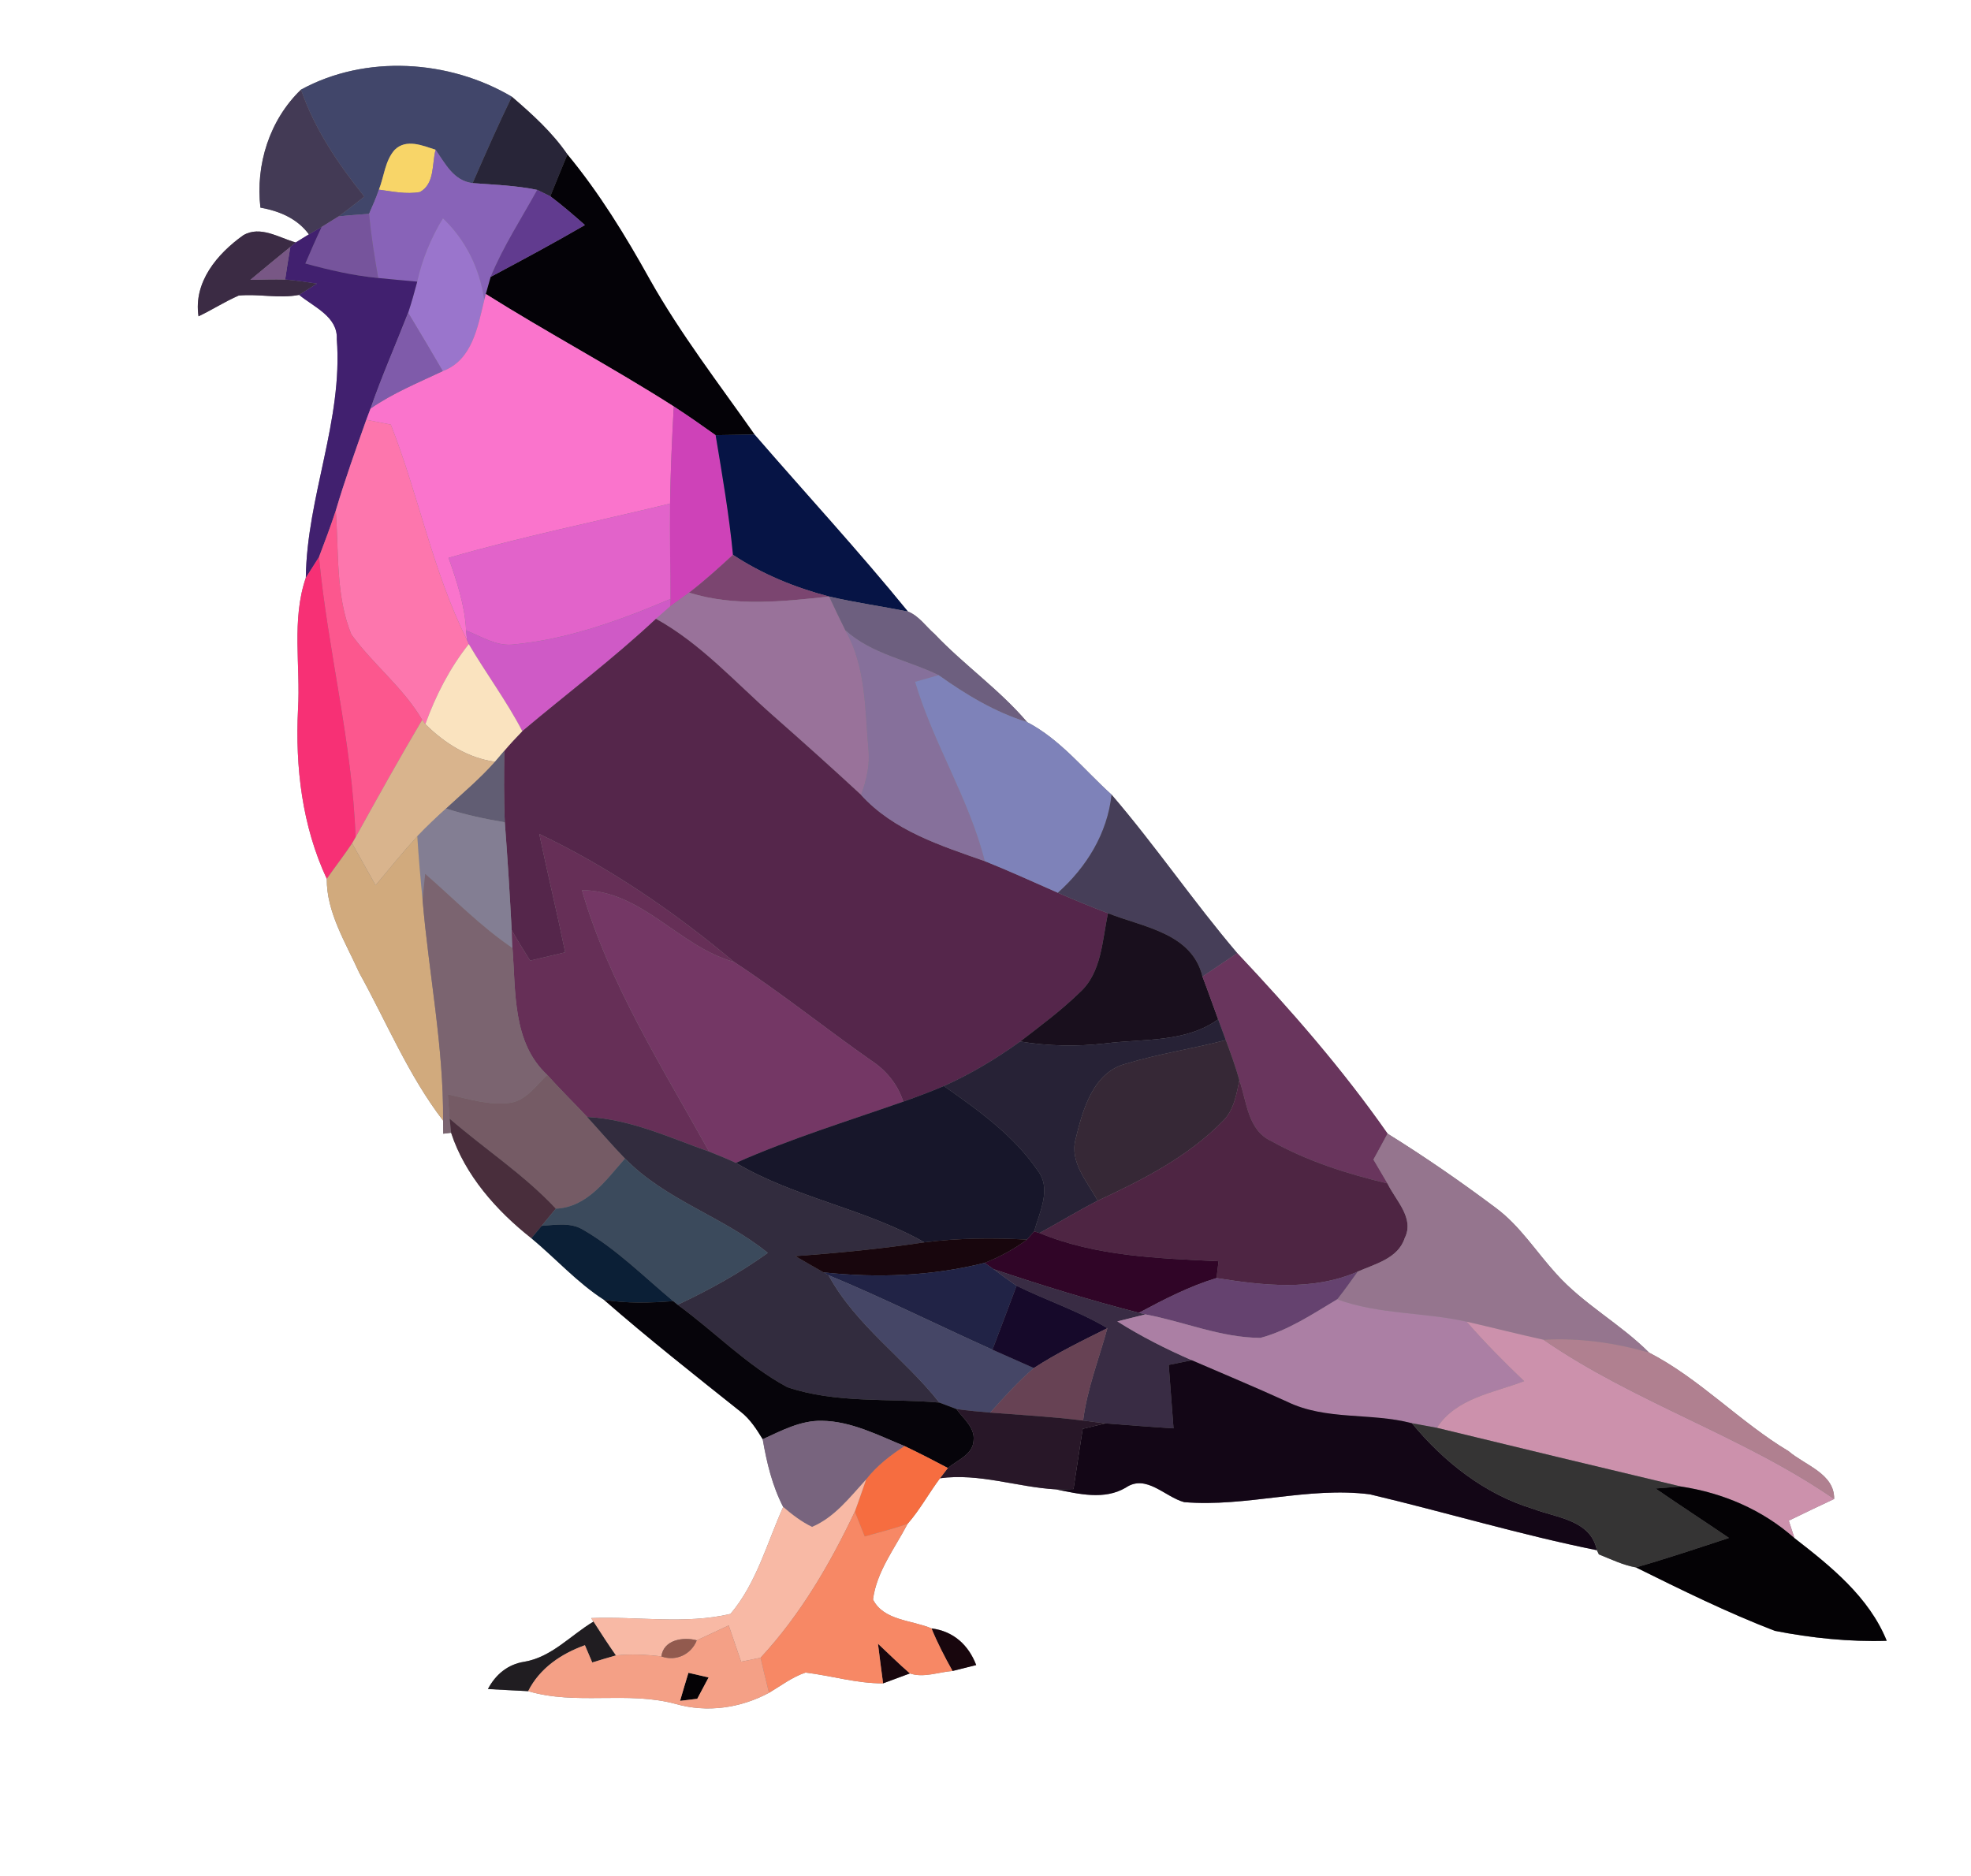 <?xml version="1.0" encoding="UTF-8" ?>
<!DOCTYPE svg PUBLIC "-//W3C//DTD SVG 1.1//EN" "http://www.w3.org/Graphics/SVG/1.1/DTD/svg11.dtd">
<svg width="250pt" height="238pt" viewBox="0 0 250 238" version="1.1" xmlns="http://www.w3.org/2000/svg">
<rect x="0" y="0" width="250" height="238" fill="#808080" stroke="none"/>
<g id="#ffffffff">
<path fill="#ffffff" opacity="1.00" d=" M 0.00 0.00 L 250.00 0.00 L 250.00 238.00 L 0.00 238.00 L 0.00 0.00 M 38.18 11.37 C 34.19 15.21 32.40 20.88 33.03 26.34 C 35.42 26.77 37.70 27.71 39.18 29.73 C 38.76 29.99 37.93 30.50 37.51 30.76 C 35.40 30.17 33.01 28.57 30.85 29.85 C 27.55 32.20 24.52 35.79 25.18 40.13 C 26.91 39.31 28.52 38.26 30.27 37.50 C 32.82 37.25 35.41 37.91 37.94 37.41 C 39.80 38.95 42.86 40.17 42.72 43.02 C 43.51 53.35 38.92 63.02 38.79 73.30 C 36.96 78.62 38.13 84.46 37.80 90.00 C 37.44 97.33 38.32 104.79 41.45 111.50 C 41.41 115.74 43.86 119.61 45.56 123.40 C 49.04 129.68 51.80 136.44 56.20 142.16 C 56.21 142.58 56.22 143.41 56.22 143.83 L 57.22 143.71 C 58.96 149.07 63.00 153.63 67.40 157.09 C 70.49 159.66 73.22 162.72 76.60 164.90 C 82.23 169.81 88.09 174.44 93.93 179.09 C 95.13 180.02 95.96 181.31 96.74 182.59 C 97.25 185.54 97.95 188.50 99.34 191.18 C 97.28 195.75 95.95 200.88 92.65 204.75 C 86.87 206.11 80.85 205.04 74.98 205.28 L 75.27 205.73 C 72.36 207.47 69.98 210.23 66.50 210.82 C 64.41 211.14 62.85 212.45 61.89 214.28 C 63.59 214.38 65.29 214.46 66.99 214.55 C 73.10 216.37 79.57 214.50 85.70 216.17 C 89.68 217.31 93.92 216.70 97.54 214.76 C 99.06 213.86 100.49 212.75 102.18 212.19 C 105.46 212.59 108.67 213.58 112.01 213.56 C 112.86 213.25 114.56 212.62 115.41 212.30 C 117.14 212.90 119.05 212.12 120.82 211.99 C 121.57 211.80 123.07 211.43 123.82 211.24 C 122.85 208.69 120.92 206.93 118.15 206.59 C 115.66 205.52 112.08 205.62 110.73 202.92 C 111.19 199.37 113.50 196.42 115.12 193.32 C 116.68 191.54 117.82 189.43 119.23 187.54 C 124.20 186.86 129.01 188.67 133.93 188.95 C 136.83 189.53 140.07 190.34 142.79 188.73 C 145.39 186.96 147.75 189.91 150.20 190.57 C 158.09 191.23 165.89 188.57 173.76 189.58 C 183.38 191.86 192.87 194.72 202.55 196.67 L 202.80 197.20 C 204.34 197.81 205.85 198.56 207.50 198.85 C 213.28 201.71 219.09 204.58 225.12 206.90 C 229.77 207.81 234.56 208.31 239.31 208.16 C 237.07 202.61 232.21 198.70 227.61 195.14 C 227.43 194.58 227.07 193.47 226.89 192.92 C 228.80 191.99 230.71 191.07 232.64 190.17 C 232.71 186.96 228.92 185.88 226.87 184.11 C 220.66 180.39 215.59 174.91 209.17 171.60 C 205.52 167.94 200.86 165.47 197.40 161.61 C 194.85 158.82 192.81 155.53 189.74 153.25 C 185.30 149.92 180.72 146.75 176.00 143.82 C 170.30 135.66 163.75 128.16 156.93 120.92 C 151.38 114.40 146.57 107.31 140.99 100.81 C 137.51 97.67 134.49 93.80 130.28 91.61 C 126.77 87.48 122.27 84.36 118.55 80.44 C 117.44 79.48 116.56 78.13 115.16 77.58 C 108.91 69.90 102.19 62.62 95.71 55.13 C 91.16 48.65 86.30 42.36 82.41 35.44 C 79.33 29.90 76.02 24.49 71.97 19.59 C 70.04 16.78 67.50 14.48 64.92 12.27 C 56.97 7.57 46.37 6.89 38.18 11.37 Z" />
</g>
<g id="#41466aff">
<path fill="#41466a" opacity="1.00" d=" M 38.18 11.37 C 46.37 6.89 56.97 7.57 64.92 12.27 C 63.17 15.88 61.55 19.55 59.95 23.23 C 57.55 22.95 56.48 20.77 55.25 19.00 C 53.61 18.47 51.52 17.56 50.06 19.01 C 48.83 20.39 48.72 22.39 48.06 24.06 C 47.70 25.11 47.26 26.12 46.81 27.13 C 45.52 27.23 44.23 27.31 42.94 27.46 C 44.05 26.65 45.13 25.79 46.21 24.94 C 42.91 20.82 39.91 16.41 38.18 11.37 Z" />
</g>
<g id="#433a55ff">
<path fill="#433a55" opacity="1.00" d=" M 33.03 26.34 C 32.40 20.88 34.19 15.21 38.18 11.37 C 39.91 16.41 42.91 20.82 46.21 24.94 C 45.13 25.79 44.05 26.65 42.94 27.46 C 42.22 27.90 41.51 28.35 40.80 28.79 C 40.39 29.03 39.59 29.50 39.18 29.73 C 37.70 27.71 35.42 26.77 33.03 26.34 Z" />
</g>
<g id="#282538ff">
<path fill="#282538" opacity="1.00" d=" M 59.95 23.23 C 61.55 19.55 63.17 15.88 64.92 12.27 C 67.50 14.48 70.04 16.78 71.97 19.59 C 71.24 21.36 70.51 23.12 69.80 24.90 C 69.38 24.69 68.55 24.29 68.14 24.09 C 65.45 23.53 62.69 23.44 59.95 23.23 Z" />
</g>
<g id="#f8d568ff">
<path fill="#f8d568" opacity="1.00" d=" M 50.06 19.01 C 51.52 17.56 53.61 18.47 55.25 19.00 C 54.77 20.81 55.17 23.30 53.27 24.36 C 51.54 24.68 49.78 24.29 48.06 24.06 C 48.72 22.39 48.83 20.39 50.06 19.01 Z" />
</g>
<g id="#8863b8ff">
<path fill="#8863b8" opacity="1.00" d=" M 55.25 19.00 C 56.48 20.77 57.55 22.95 59.95 23.23 C 62.69 23.44 65.45 23.53 68.14 24.09 C 66.13 27.74 63.83 31.25 62.24 35.12 C 62.09 35.67 61.78 36.75 61.62 37.30 L 61.42 38.08 C 60.87 34.13 59.09 30.45 56.18 27.70 C 54.67 30.18 53.55 32.89 52.92 35.73 C 51.27 35.58 49.62 35.44 47.97 35.27 C 47.50 32.57 47.07 29.86 46.81 27.13 C 47.26 26.12 47.70 25.11 48.06 24.06 C 49.78 24.29 51.54 24.68 53.27 24.36 C 55.17 23.30 54.77 20.81 55.25 19.00 Z" />
</g>
<g id="#040207ff">
<path fill="#040207" opacity="1.00" d=" M 69.80 24.90 C 70.51 23.12 71.24 21.36 71.97 19.59 C 76.02 24.49 79.33 29.90 82.41 35.44 C 86.30 42.36 91.16 48.65 95.71 55.13 C 94.06 55.16 92.42 55.19 90.77 55.21 C 89.02 53.96 87.26 52.73 85.46 51.56 C 77.65 46.58 69.46 42.23 61.62 37.30 C 61.78 36.75 62.09 35.67 62.24 35.12 C 66.25 32.99 70.26 30.83 74.19 28.55 C 72.76 27.29 71.32 26.04 69.80 24.90 Z" />
</g>
<g id="#613b8fff">
<path fill="#613b8f" opacity="1.00" d=" M 68.14 24.09 C 68.55 24.29 69.38 24.69 69.80 24.90 C 71.32 26.04 72.76 27.29 74.19 28.55 C 70.26 30.83 66.25 32.99 62.24 35.12 C 63.83 31.25 66.13 27.74 68.14 24.09 Z" />
</g>
<g id="#76549cff">
<path fill="#76549c" opacity="1.00" d=" M 40.80 28.79 C 41.51 28.35 42.22 27.90 42.94 27.46 C 44.23 27.31 45.52 27.23 46.81 27.13 C 47.07 29.86 47.50 32.57 47.97 35.27 C 44.83 34.97 41.76 34.26 38.73 33.43 C 39.40 31.88 40.07 30.32 40.80 28.79 Z" />
</g>
<g id="#9a75ccff">
<path fill="#9a75cc" opacity="1.00" d=" M 56.18 27.70 C 59.09 30.45 60.87 34.13 61.42 38.08 C 60.59 41.49 59.90 45.69 56.16 47.08 C 54.71 44.61 53.26 42.13 51.77 39.68 C 52.20 38.38 52.57 37.06 52.92 35.73 C 53.55 32.89 54.67 30.18 56.18 27.70 Z" />
</g>
<g id="#3b2b44ff">
<path fill="#3b2b44" opacity="1.00" d=" M 30.85 29.85 C 33.01 28.57 35.40 30.17 37.51 30.76 L 36.83 31.32 C 35.13 32.70 33.44 34.10 31.76 35.50 C 33.23 35.47 34.70 35.43 36.17 35.46 C 37.52 35.57 38.87 35.77 40.21 35.98 C 39.64 36.33 38.51 37.05 37.94 37.41 C 35.41 37.91 32.82 37.25 30.27 37.50 C 28.52 38.26 26.91 39.31 25.18 40.13 C 24.52 35.79 27.55 32.20 30.85 29.85 Z" />
</g>
<g id="#41206fff">
<path fill="#41206f" opacity="1.00" d=" M 39.18 29.73 C 39.59 29.50 40.39 29.03 40.80 28.79 C 40.07 30.32 39.40 31.88 38.73 33.43 C 41.76 34.26 44.83 34.97 47.97 35.27 C 49.62 35.44 51.27 35.58 52.92 35.73 C 52.57 37.06 52.20 38.38 51.77 39.68 C 50.19 43.73 48.43 47.72 47.00 51.83 C 46.86 52.19 46.60 52.90 46.46 53.26 C 45.11 57.07 43.74 60.89 42.59 64.78 C 41.94 66.76 41.20 68.72 40.46 70.67 C 39.90 71.55 39.35 72.42 38.79 73.30 C 38.92 63.02 43.51 53.35 42.72 43.02 C 42.86 40.17 39.80 38.95 37.94 37.41 C 38.51 37.05 39.64 36.33 40.21 35.98 C 38.87 35.77 37.52 35.57 36.17 35.46 C 36.37 34.08 36.59 32.70 36.83 31.32 L 37.51 30.76 C 37.93 30.50 38.76 29.99 39.18 29.73 Z" />
</g>
<g id="#785785ff">
<path fill="#785785" opacity="1.00" d=" M 31.76 35.50 C 33.44 34.10 35.13 32.70 36.83 31.32 C 36.59 32.70 36.37 34.08 36.17 35.46 C 34.70 35.43 33.23 35.47 31.76 35.50 Z" />
</g>
<g id="#fa74ccff">
<path fill="#fa74cc" opacity="1.00" d=" M 61.42 38.08 L 61.62 37.30 C 69.46 42.23 77.65 46.58 85.46 51.56 C 85.24 55.67 85.05 59.78 84.99 63.89 C 75.62 66.17 66.16 68.08 56.90 70.77 C 57.94 73.76 58.97 76.80 59.12 79.99 C 59.15 80.29 59.20 80.88 59.23 81.18 C 54.88 72.49 53.11 62.86 49.57 53.87 C 48.54 53.66 47.50 53.46 46.46 53.26 C 46.60 52.90 46.86 52.19 47.00 51.83 C 49.84 49.86 53.05 48.55 56.16 47.08 C 59.90 45.69 60.59 41.49 61.42 38.08 Z" />
</g>
<g id="#7f5baaff">
<path fill="#7f5baa" opacity="1.00" d=" M 47.00 51.83 C 48.43 47.72 50.19 43.73 51.77 39.68 C 53.26 42.13 54.71 44.61 56.16 47.08 C 53.05 48.55 49.84 49.86 47.00 51.83 Z" />
</g>
<g id="#ce42b8ff">
<path fill="#ce42b8" opacity="1.00" d=" M 85.46 51.56 C 87.26 52.73 89.02 53.96 90.77 55.21 C 91.61 60.25 92.48 65.30 92.97 70.39 C 91.17 72.05 89.35 73.70 87.41 75.19 C 86.61 75.78 85.80 76.34 85.00 76.93 L 85.03 75.99 C 85.04 71.96 84.94 67.92 84.99 63.89 C 85.05 59.78 85.24 55.67 85.46 51.56 Z" />
</g>
<g id="#fd76adff">
<path fill="#fd76ad" opacity="1.00" d=" M 46.46 53.26 C 47.50 53.46 48.54 53.66 49.57 53.87 C 53.11 62.86 54.88 72.49 59.23 81.18 L 59.46 81.71 C 57.05 84.75 55.27 88.22 53.95 91.87 L 53.55 91.33 C 51.15 87.22 47.31 84.29 44.56 80.48 C 42.56 75.54 42.98 70.00 42.59 64.78 C 43.74 60.89 45.11 57.07 46.46 53.26 Z" />
</g>
<g id="#061445ff">
<path fill="#061445" opacity="1.00" d=" M 90.77 55.21 C 92.42 55.19 94.06 55.16 95.71 55.13 C 102.19 62.62 108.91 69.90 115.16 77.58 C 111.84 76.92 108.47 76.45 105.17 75.68 C 100.86 74.55 96.69 72.85 92.97 70.39 C 92.48 65.30 91.61 60.25 90.77 55.21 Z" />
</g>
<g id="#e263caff">
<path fill="#e263ca" opacity="1.00" d=" M 56.90 70.77 C 66.16 68.08 75.62 66.17 84.99 63.89 C 84.94 67.92 85.04 71.96 85.03 75.99 C 78.60 78.72 71.93 81.15 64.93 81.78 C 62.83 81.94 61.00 80.71 59.12 79.99 C 58.97 76.80 57.94 73.76 56.90 70.77 Z" />
</g>
<g id="#fc578eff">
<path fill="#fc578e" opacity="1.00" d=" M 40.46 70.67 C 41.20 68.72 41.94 66.76 42.59 64.78 C 42.98 70.00 42.56 75.54 44.56 80.48 C 47.31 84.29 51.15 87.22 53.55 91.33 C 50.64 96.24 47.87 101.23 45.10 106.23 C 44.69 94.25 41.58 82.57 40.46 70.67 Z" />
</g>
<g id="#7b4570ff">
<path fill="#7b4570" opacity="1.00" d=" M 92.97 70.39 C 96.69 72.85 100.86 74.55 105.17 75.68 C 99.27 76.32 93.19 76.99 87.41 75.19 C 89.35 73.70 91.17 72.05 92.97 70.39 Z" />
</g>
<g id="#f73075ff">
<path fill="#f73075" opacity="1.00" d=" M 38.79 73.30 C 39.35 72.42 39.90 71.55 40.46 70.67 C 41.58 82.57 44.69 94.25 45.10 106.23 L 44.66 106.99 C 43.64 108.53 42.50 109.98 41.45 111.50 C 38.32 104.79 37.44 97.33 37.80 90.00 C 38.13 84.46 36.96 78.62 38.79 73.30 Z" />
</g>
<g id="#99729aff">
<path fill="#99729a" opacity="1.00" d=" M 85.00 76.93 C 85.80 76.34 86.61 75.78 87.41 75.19 C 93.19 76.99 99.27 76.32 105.17 75.68 C 105.84 77.12 106.52 78.55 107.23 79.97 C 109.82 84.55 109.71 89.91 110.14 94.99 C 110.37 97.00 109.90 98.98 109.22 100.85 C 105.57 97.47 101.85 94.14 98.12 90.85 C 93.27 86.59 88.91 81.67 83.20 78.51 C 83.80 77.98 84.40 77.45 85.00 76.93 Z" />
</g>
<g id="#cf5ac6ff">
<path fill="#cf5ac6" opacity="1.00" d=" M 64.93 81.78 C 71.93 81.15 78.60 78.72 85.03 75.99 L 85.00 76.93 C 84.40 77.45 83.80 77.98 83.20 78.51 C 77.81 83.56 71.90 88.00 66.25 92.76 C 64.25 88.92 61.65 85.44 59.46 81.71 L 59.23 81.18 C 59.20 80.88 59.15 80.29 59.12 79.99 C 61.00 80.71 62.83 81.94 64.93 81.78 Z" />
</g>
<g id="#6d5f7fff">
<path fill="#6d5f7f" opacity="1.00" d=" M 105.17 75.68 C 108.47 76.45 111.84 76.92 115.16 77.58 C 116.56 78.13 117.44 79.48 118.55 80.44 C 122.27 84.36 126.77 87.48 130.28 91.61 C 126.18 90.34 122.52 88.12 119.05 85.65 C 115.12 83.74 110.56 82.99 107.23 79.97 C 106.52 78.55 105.84 77.12 105.17 75.68 Z" />
</g>
<g id="#55264bff">
<path fill="#55264b" opacity="1.00" d=" M 66.25 92.76 C 71.90 88.00 77.81 83.56 83.20 78.51 C 88.91 81.67 93.27 86.59 98.12 90.85 C 101.85 94.14 105.57 97.47 109.22 100.85 C 113.36 105.40 119.30 107.27 124.91 109.25 C 128.04 110.50 131.10 111.91 134.18 113.26 C 136.28 114.18 138.40 115.05 140.54 115.86 C 139.79 119.30 139.76 123.37 136.95 125.91 C 134.61 128.19 131.98 130.14 129.40 132.13 C 126.36 134.31 123.14 136.25 119.72 137.78 C 118.02 138.50 116.30 139.15 114.57 139.76 C 113.87 137.56 112.39 135.76 110.46 134.51 C 104.63 130.42 99.06 125.94 93.10 122.03 C 85.54 115.69 77.33 110.05 68.40 105.80 C 69.45 110.82 70.66 115.80 71.69 120.82 C 70.20 121.17 68.72 121.52 67.24 121.87 C 66.44 120.58 65.64 119.31 64.90 117.99 C 64.66 113.43 64.38 108.88 64.03 104.32 C 63.89 101.30 63.93 98.28 63.96 95.26 C 64.69 94.40 65.46 93.57 66.25 92.76 Z" />
</g>
<g id="#86709bff">
<path fill="#86709b" opacity="1.00" d=" M 107.23 79.97 C 110.56 82.99 115.12 83.74 119.05 85.65 C 118.31 85.86 116.82 86.29 116.07 86.50 C 118.38 94.33 122.92 101.30 124.91 109.25 C 119.30 107.27 113.36 105.40 109.22 100.85 C 109.90 98.98 110.37 97.00 110.14 94.99 C 109.71 89.91 109.82 84.55 107.23 79.97 Z" />
</g>
<g id="#fae3bfff">
<path fill="#fae3bf" opacity="1.00" d=" M 59.46 81.71 C 61.65 85.44 64.25 88.92 66.25 92.76 C 65.46 93.57 64.69 94.40 63.96 95.26 C 63.67 95.61 63.08 96.30 62.79 96.64 C 59.36 96.18 56.37 94.27 53.95 91.87 C 55.27 88.22 57.05 84.75 59.46 81.71 Z" />
</g>
<g id="#7e82b9ff">
<path fill="#7e82b9" opacity="1.00" d=" M 116.07 86.50 C 116.82 86.29 118.31 85.86 119.05 85.65 C 122.52 88.12 126.18 90.34 130.28 91.61 C 134.49 93.80 137.51 97.67 140.99 100.81 C 140.46 105.73 137.82 110.01 134.18 113.26 C 131.10 111.91 128.04 110.50 124.91 109.25 C 122.92 101.30 118.38 94.33 116.07 86.50 Z" />
</g>
<g id="#d9b48dff">
<path fill="#d9b48d" opacity="1.00" d=" M 53.55 91.33 L 53.95 91.87 C 56.37 94.27 59.36 96.18 62.79 96.64 C 60.89 98.79 58.68 100.64 56.58 102.58 C 55.32 103.71 54.10 104.88 52.93 106.10 C 51.09 108.11 49.38 110.23 47.64 112.31 C 46.64 110.54 45.65 108.77 44.66 106.99 L 45.10 106.23 C 47.87 101.23 50.64 96.24 53.55 91.33 Z" />
</g>
<g id="#615d73ff">
<path fill="#615d73" opacity="1.00" d=" M 62.79 96.64 C 63.08 96.30 63.67 95.61 63.96 95.26 C 63.93 98.28 63.89 101.30 64.03 104.32 C 61.51 103.90 59.01 103.36 56.58 102.58 C 58.68 100.64 60.89 98.79 62.79 96.64 Z" />
</g>
<g id="#463e58ff">
<path fill="#463e58" opacity="1.00" d=" M 134.18 113.26 C 137.82 110.01 140.46 105.73 140.99 100.81 C 146.57 107.31 151.38 114.40 156.93 120.92 C 155.46 121.90 153.99 122.89 152.52 123.89 C 151.17 118.35 145.02 117.64 140.54 115.86 C 138.40 115.05 136.28 114.18 134.18 113.26 Z" />
</g>
<g id="#837e93ff">
<path fill="#837e93" opacity="1.00" d=" M 52.93 106.10 C 54.10 104.88 55.32 103.71 56.58 102.58 C 59.01 103.36 61.51 103.90 64.03 104.32 C 64.38 108.88 64.66 113.43 64.90 117.99 C 64.92 118.57 64.97 119.71 65.00 120.28 C 60.97 117.55 57.58 114.05 53.93 110.87 C 53.84 111.69 53.68 113.34 53.60 114.17 C 53.33 111.48 53.10 108.79 52.93 106.10 Z" />
</g>
<g id="#d1aa7dff">
<path fill="#d1aa7d" opacity="1.00" d=" M 47.64 112.31 C 49.38 110.23 51.09 108.11 52.93 106.10 C 53.10 108.79 53.33 111.48 53.60 114.17 C 54.39 123.51 56.28 132.76 56.20 142.16 C 51.80 136.44 49.04 129.68 45.56 123.40 C 43.86 119.61 41.41 115.74 41.45 111.50 C 42.50 109.98 43.64 108.53 44.66 106.99 C 45.65 108.77 46.64 110.54 47.64 112.31 Z" />
</g>
<g id="#662f57ff">
<path fill="#662f57" opacity="1.00" d=" M 68.40 105.80 C 77.33 110.05 85.54 115.69 93.10 122.03 C 86.07 120.08 81.48 112.98 73.81 112.93 C 77.25 124.80 83.99 135.37 89.94 146.10 C 84.89 144.31 79.91 141.97 74.48 141.71 C 72.80 139.91 71.04 138.20 69.41 136.37 C 64.96 132.24 65.44 125.81 65.00 120.28 C 64.97 119.71 64.92 118.57 64.90 117.99 C 65.64 119.31 66.44 120.58 67.24 121.87 C 68.72 121.52 70.20 121.17 71.69 120.82 C 70.66 115.80 69.45 110.82 68.40 105.80 Z" />
</g>
<g id="#7b6470ff">
<path fill="#7b6470" opacity="1.00" d=" M 53.93 110.87 C 57.58 114.05 60.97 117.55 65.00 120.28 C 65.44 125.81 64.96 132.24 69.41 136.37 C 68.01 137.69 66.80 139.55 64.78 139.90 C 62.07 140.29 59.41 139.41 56.80 138.83 C 56.88 139.86 56.95 140.89 57.03 141.92 C 57.08 142.37 57.17 143.27 57.22 143.71 L 56.22 143.83 C 56.22 143.41 56.21 142.58 56.20 142.16 C 56.28 132.76 54.39 123.51 53.60 114.17 C 53.68 113.34 53.84 111.69 53.93 110.87 Z" />
</g>
<g id="#743765ff">
<path fill="#743765" opacity="1.00" d=" M 73.81 112.93 C 81.48 112.98 86.07 120.08 93.10 122.03 C 99.06 125.94 104.63 130.42 110.46 134.51 C 112.39 135.76 113.87 137.56 114.57 139.76 C 107.46 142.25 100.24 144.47 93.34 147.53 C 92.22 147.01 91.08 146.55 89.94 146.10 C 83.99 135.37 77.25 124.80 73.81 112.93 Z" />
</g>
<g id="#190f1dff">
<path fill="#190f1d" opacity="1.00" d=" M 140.54 115.86 C 145.02 117.64 151.17 118.35 152.52 123.89 C 153.21 125.69 153.84 127.51 154.51 129.32 C 150.33 132.32 145.00 131.76 140.16 132.38 C 136.58 132.79 132.96 132.72 129.40 132.13 C 131.98 130.14 134.61 128.19 136.95 125.91 C 139.76 123.37 139.79 119.30 140.54 115.86 Z" />
</g>
<g id="#69355dff">
<path fill="#69355d" opacity="1.00" d=" M 156.93 120.92 C 163.75 128.16 170.30 135.66 176.00 143.82 C 175.41 144.91 174.81 146.01 174.21 147.11 C 174.80 148.12 175.39 149.13 175.99 150.14 C 170.89 148.93 165.82 147.32 161.23 144.75 C 158.26 143.38 158.14 139.75 157.20 137.04 C 156.72 135.31 156.11 133.63 155.48 131.95 C 155.15 131.07 154.83 130.20 154.51 129.32 C 153.84 127.51 153.21 125.69 152.52 123.89 C 153.99 122.89 155.46 121.90 156.93 120.92 Z" />
</g>
<g id="#272236ff">
<path fill="#272236" opacity="1.00" d=" M 154.51 129.32 C 154.83 130.20 155.15 131.07 155.48 131.95 C 151.30 133.05 146.99 133.68 142.85 134.94 C 138.64 136.01 137.33 140.80 136.43 144.51 C 135.64 147.46 137.93 149.92 139.23 152.33 C 136.72 153.61 134.32 155.09 131.85 156.43 L 131.17 156.22 C 131.85 153.77 133.43 150.79 131.59 148.46 C 128.54 144.01 124.07 140.84 119.72 137.78 C 123.14 136.25 126.36 134.31 129.40 132.13 C 132.96 132.72 136.58 132.79 140.16 132.38 C 145.00 131.76 150.33 132.32 154.51 129.32 Z" />
</g>
<g id="#362836ff">
<path fill="#362836" opacity="1.00" d=" M 155.48 131.95 C 156.11 133.63 156.72 135.31 157.20 137.04 C 156.83 138.85 156.51 140.83 155.14 142.19 C 150.69 146.76 144.93 149.68 139.23 152.33 C 137.93 149.92 135.64 147.46 136.43 144.51 C 137.33 140.80 138.64 136.01 142.85 134.94 C 146.99 133.68 151.30 133.05 155.48 131.95 Z" />
</g>
<g id="#755b65ff">
<path fill="#755b65" opacity="1.00" d=" M 69.41 136.37 C 71.04 138.20 72.80 139.91 74.48 141.71 C 76.08 143.46 77.62 145.27 79.28 146.98 C 76.87 149.69 74.50 153.17 70.50 153.34 C 66.47 149.02 61.48 145.78 57.03 141.92 C 56.95 140.89 56.88 139.86 56.80 138.83 C 59.41 139.41 62.07 140.29 64.78 139.90 C 66.80 139.55 68.01 137.69 69.41 136.37 Z" />
</g>
<g id="#4e2543ff">
<path fill="#4e2543" opacity="1.00" d=" M 157.20 137.04 C 158.14 139.75 158.26 143.38 161.23 144.75 C 165.82 147.32 170.89 148.93 175.99 150.14 C 177.02 152.30 179.46 154.53 178.17 157.08 C 177.33 159.67 174.41 160.35 172.20 161.33 C 166.49 163.81 160.26 163.09 154.30 162.14 C 154.36 161.61 154.49 160.54 154.56 160.01 C 146.90 159.63 139.04 159.40 131.85 156.43 C 134.32 155.09 136.72 153.61 139.23 152.33 C 144.93 149.68 150.69 146.76 155.14 142.19 C 156.51 140.83 156.83 138.85 157.20 137.04 Z" />
</g>
<g id="#17162aff">
<path fill="#17162a" opacity="1.00" d=" M 114.57 139.76 C 116.30 139.15 118.02 138.50 119.72 137.78 C 124.07 140.84 128.54 144.01 131.59 148.46 C 133.43 150.79 131.85 153.77 131.17 156.22 C 130.94 156.48 130.48 157.00 130.26 157.26 C 125.92 157.03 121.56 157.06 117.25 157.61 C 109.67 153.31 100.85 151.98 93.34 147.53 C 100.24 144.47 107.46 142.25 114.57 139.76 Z" />
</g>
<g id="#322c3eff">
<path fill="#322c3e" opacity="1.00" d=" M 74.48 141.71 C 79.91 141.97 84.89 144.31 89.94 146.10 C 91.08 146.55 92.22 147.01 93.34 147.53 C 100.85 151.98 109.67 153.31 117.25 157.61 C 111.82 158.43 106.35 158.96 100.88 159.36 C 102.07 160.05 103.25 160.75 104.46 161.42 L 105.09 161.78 C 108.56 168.17 114.72 172.31 119.15 177.94 C 112.73 177.37 106.04 178.08 99.85 175.98 C 94.73 173.22 90.63 168.93 85.95 165.53 C 89.94 163.66 93.81 161.52 97.39 158.95 C 91.74 154.35 84.41 152.26 79.28 146.98 C 77.62 145.27 76.08 143.46 74.48 141.71 Z" />
</g>
<g id="#492e3cff">
<path fill="#492e3c" opacity="1.00" d=" M 57.03 141.92 C 61.48 145.78 66.47 149.02 70.50 153.34 C 69.90 154.07 69.30 154.79 68.70 155.52 C 68.38 155.91 67.73 156.70 67.40 157.09 C 63.00 153.63 58.96 149.07 57.22 143.71 C 57.17 143.27 57.08 142.37 57.03 141.92 Z" />
</g>
<g id="#95758eff">
<path fill="#95758e" opacity="1.00" d=" M 176.00 143.82 C 180.72 146.75 185.30 149.92 189.74 153.25 C 192.81 155.53 194.85 158.82 197.40 161.61 C 200.86 165.47 205.52 167.94 209.17 171.60 C 204.83 170.34 200.31 169.71 195.79 169.97 C 192.52 169.25 189.27 168.42 186.02 167.67 C 180.59 166.46 174.89 166.77 169.61 164.84 C 170.51 163.70 171.35 162.51 172.20 161.33 C 174.41 160.35 177.33 159.67 178.17 157.08 C 179.46 154.53 177.02 152.30 175.99 150.14 C 175.39 149.13 174.80 148.12 174.21 147.11 C 174.81 146.01 175.41 144.91 176.00 143.82 Z" />
</g>
<g id="#3b4a5cff">
<path fill="#3b4a5c" opacity="1.00" d=" M 79.28 146.98 C 84.41 152.26 91.74 154.35 97.39 158.95 C 93.81 161.52 89.94 163.66 85.95 165.53 L 85.39 165.07 C 81.66 161.97 78.20 158.46 73.97 156.02 C 72.38 155.04 70.45 155.40 68.70 155.52 C 69.30 154.79 69.90 154.07 70.50 153.34 C 74.50 153.17 76.87 149.69 79.28 146.98 Z" />
</g>
<g id="#0b1f36ff">
<path fill="#0b1f36" opacity="1.00" d=" M 68.70 155.52 C 70.45 155.40 72.38 155.04 73.97 156.02 C 78.20 158.46 81.66 161.97 85.39 165.07 C 82.46 165.29 79.51 165.38 76.60 164.90 C 73.22 162.72 70.49 159.66 67.40 157.09 C 67.73 156.70 68.38 155.91 68.70 155.52 Z" />
</g>
<g id="#300527ff">
<path fill="#300527" opacity="1.00" d=" M 131.17 156.22 L 131.85 156.43 C 139.04 159.40 146.90 159.63 154.56 160.01 C 154.49 160.54 154.36 161.61 154.30 162.14 C 150.85 163.19 147.63 164.85 144.46 166.55 C 138.24 164.95 132.10 163.06 126.02 161.01 C 125.73 160.81 125.16 160.42 124.88 160.22 C 126.79 159.47 128.61 158.49 130.26 157.26 C 130.48 157.00 130.94 156.48 131.17 156.22 Z" />
</g>
<g id="#18060dff">
<path fill="#18060d" opacity="1.00" d=" M 117.25 157.61 C 121.56 157.06 125.92 157.03 130.26 157.26 C 128.61 158.49 126.79 159.47 124.88 160.22 C 118.21 161.89 111.27 162.16 104.46 161.42 C 103.25 160.75 102.07 160.05 100.88 159.36 C 106.35 158.96 111.82 158.43 117.25 157.61 Z" />
<path fill="#18060d" opacity="1.00" d=" M 120.82 211.99 C 119.84 210.24 118.91 208.45 118.15 206.59 C 120.92 206.93 122.85 208.69 123.82 211.24 C 123.07 211.43 121.57 211.80 120.82 211.99 Z" />
<path fill="#18060d" opacity="1.00" d=" M 111.36 208.53 C 112.71 209.79 114.01 211.09 115.41 212.30 C 114.56 212.62 112.86 213.25 112.01 213.56 C 111.79 211.88 111.56 210.21 111.36 208.53 Z" />
</g>
<g id="#212346ff">
<path fill="#212346" opacity="1.00" d=" M 104.46 161.42 C 111.27 162.16 118.21 161.89 124.88 160.22 C 125.16 160.42 125.73 160.81 126.02 161.01 C 126.99 161.71 127.94 162.44 128.94 163.12 C 127.92 165.83 126.91 168.53 125.88 171.23 C 118.93 168.11 112.13 164.70 105.09 161.78 L 104.46 161.42 Z" />
</g>
<g id="#392c44ff">
<path fill="#392c44" opacity="1.00" d=" M 126.02 161.01 C 132.10 163.06 138.24 164.95 144.46 166.55 L 145.28 166.75 C 144.39 166.98 142.61 167.42 141.72 167.64 C 144.73 169.54 147.91 171.15 151.17 172.57 C 150.44 172.72 148.97 173.01 148.24 173.16 C 148.44 175.84 148.65 178.52 148.85 181.21 C 145.96 181.03 143.08 180.80 140.20 180.58 C 139.50 180.49 138.09 180.31 137.38 180.22 C 137.89 176.19 139.39 172.40 140.46 168.50 C 136.80 166.32 132.74 164.99 128.94 163.12 C 127.94 162.44 126.99 161.71 126.02 161.01 Z" />
</g>
<g id="#65426fff">
<path fill="#65426f" opacity="1.00" d=" M 154.30 162.14 C 160.26 163.09 166.49 163.81 172.20 161.33 C 171.35 162.51 170.51 163.70 169.61 164.84 C 166.50 166.70 163.41 168.78 159.88 169.73 C 154.87 169.72 150.16 167.66 145.28 166.75 L 144.46 166.55 C 147.63 164.85 150.85 163.19 154.30 162.14 Z" />
</g>
<g id="#454666ff">
<path fill="#454666" opacity="1.00" d=" M 105.09 161.78 C 112.13 164.70 118.93 168.11 125.88 171.23 C 127.62 172.01 129.38 172.79 131.13 173.56 C 129.13 175.28 127.36 177.25 125.60 179.21 C 124.17 179.09 122.74 178.96 121.32 178.76 C 120.78 178.56 119.69 178.15 119.15 177.94 C 114.72 172.31 108.56 168.17 105.09 161.78 Z" />
</g>
<g id="#16092aff">
<path fill="#16092a" opacity="1.00" d=" M 128.94 163.12 C 132.74 164.99 136.80 166.32 140.46 168.50 C 137.29 170.08 134.10 171.63 131.13 173.56 C 129.38 172.79 127.62 172.01 125.88 171.23 C 126.91 168.53 127.92 165.83 128.94 163.12 Z" />
</g>
<g id="#06040aff">
<path fill="#06040a" opacity="1.00" d=" M 76.60 164.90 C 79.51 165.38 82.46 165.29 85.39 165.07 L 85.95 165.53 C 90.63 168.93 94.73 173.22 99.85 175.98 C 106.04 178.08 112.73 177.37 119.15 177.94 C 119.69 178.15 120.78 178.56 121.32 178.76 C 122.17 179.96 123.67 181.09 123.49 182.73 C 123.42 184.55 121.43 185.22 120.23 186.24 C 118.42 185.28 116.60 184.34 114.74 183.46 C 111.37 182.08 107.97 180.30 104.25 180.25 C 101.55 180.19 99.12 181.50 96.74 182.59 C 95.96 181.31 95.13 180.02 93.93 179.09 C 88.09 174.44 82.23 169.81 76.60 164.90 Z" />
</g>
<g id="#ab7fa4ff">
<path fill="#ab7fa4" opacity="1.00" d=" M 159.88 169.73 C 163.41 168.78 166.50 166.70 169.61 164.84 C 174.89 166.77 180.59 166.46 186.02 167.67 C 188.32 170.31 190.78 172.80 193.32 175.22 C 189.42 176.72 184.71 177.34 182.25 181.14 C 181.20 180.94 180.15 180.75 179.09 180.56 C 173.87 179.18 168.19 180.24 163.24 177.82 C 159.25 176.00 155.20 174.31 151.17 172.57 C 147.91 171.15 144.73 169.54 141.72 167.64 C 142.61 167.42 144.39 166.98 145.28 166.75 C 150.16 167.66 154.87 169.72 159.88 169.73 Z" />
</g>
<g id="#cc91acff">
<path fill="#cc91ac" opacity="1.00" d=" M 186.02 167.67 C 189.27 168.42 192.52 169.25 195.79 169.97 C 207.36 177.96 221.07 182.17 232.64 190.17 C 230.71 191.07 228.80 191.99 226.89 192.92 C 227.07 193.47 227.43 194.58 227.61 195.14 C 223.57 191.55 218.54 189.39 213.21 188.59 C 202.88 186.13 192.56 183.65 182.25 181.14 C 184.71 177.34 189.42 176.72 193.32 175.22 C 190.78 172.80 188.32 170.31 186.02 167.67 Z" />
</g>
<g id="#674254ff">
<path fill="#674254" opacity="1.00" d=" M 131.13 173.56 C 134.10 171.63 137.29 170.08 140.46 168.50 C 139.39 172.40 137.89 176.19 137.38 180.22 C 133.47 179.73 129.53 179.52 125.60 179.21 C 127.36 177.25 129.13 175.28 131.13 173.56 Z" />
</g>
<g id="#b08090ff">
<path fill="#b08090" opacity="1.00" d=" M 195.79 169.97 C 200.31 169.71 204.83 170.34 209.17 171.60 C 215.59 174.91 220.66 180.39 226.87 184.11 C 228.92 185.88 232.71 186.96 232.64 190.17 C 221.07 182.17 207.36 177.96 195.79 169.97 Z" />
</g>
<g id="#130616ff">
<path fill="#130616" opacity="1.00" d=" M 148.24 173.16 C 148.97 173.01 150.44 172.72 151.17 172.57 C 155.20 174.31 159.25 176.00 163.24 177.82 C 168.19 180.24 173.87 179.18 179.09 180.56 C 183.13 185.47 188.35 189.58 194.49 191.43 C 197.51 192.58 201.77 192.83 202.55 196.67 C 192.87 194.72 183.38 191.86 173.76 189.58 C 165.89 188.57 158.09 191.23 150.20 190.57 C 147.75 189.91 145.39 186.96 142.79 188.73 C 140.07 190.34 136.83 189.53 133.93 188.95 C 134.49 188.94 135.61 188.92 136.16 188.91 C 136.54 186.36 136.94 183.82 137.33 181.27 C 138.05 181.10 139.48 180.75 140.20 180.58 C 143.08 180.80 145.96 181.03 148.85 181.21 C 148.65 178.52 148.44 175.84 148.24 173.16 Z" />
</g>
<g id="#281728ff">
<path fill="#281728" opacity="1.00" d=" M 121.32 178.76 C 122.74 178.96 124.17 179.09 125.60 179.21 C 129.53 179.52 133.47 179.73 137.38 180.22 C 138.09 180.31 139.50 180.49 140.20 180.58 C 139.48 180.75 138.05 181.10 137.33 181.27 C 136.94 183.82 136.54 186.36 136.16 188.91 C 135.61 188.92 134.49 188.94 133.93 188.95 C 129.01 188.67 124.20 186.86 119.23 187.54 C 119.48 187.21 119.98 186.56 120.23 186.24 C 121.43 185.22 123.42 184.55 123.49 182.73 C 123.67 181.09 122.17 179.96 121.32 178.76 Z" />
</g>
<g id="#78647eff">
<path fill="#78647e" opacity="1.00" d=" M 96.74 182.59 C 99.12 181.50 101.55 180.19 104.25 180.25 C 107.97 180.30 111.37 182.08 114.74 183.46 C 112.93 184.63 111.20 185.97 109.87 187.68 C 107.82 189.92 105.87 192.50 103.00 193.71 C 101.65 193.06 100.46 192.14 99.34 191.18 C 97.95 188.50 97.25 185.54 96.74 182.59 Z" />
</g>
<g id="#353434ff">
<path fill="#353434" opacity="1.00" d=" M 179.09 180.56 C 180.15 180.75 181.20 180.94 182.25 181.14 C 192.56 183.65 202.88 186.13 213.21 188.59 C 212.40 188.65 210.80 188.78 209.99 188.84 C 213.07 190.97 216.21 193.00 219.30 195.11 C 215.38 196.40 211.47 197.72 207.50 198.85 C 205.85 198.56 204.34 197.81 202.80 197.20 L 202.55 196.67 C 201.77 192.83 197.51 192.58 194.49 191.43 C 188.35 189.58 183.13 185.47 179.09 180.56 Z" />
</g>
<g id="#f66d40ff">
<path fill="#f66d40" opacity="1.00" d=" M 109.87 187.68 C 111.20 185.97 112.93 184.63 114.74 183.46 C 116.60 184.34 118.42 185.28 120.23 186.24 C 119.98 186.56 119.48 187.21 119.23 187.54 C 117.82 189.43 116.68 191.54 115.12 193.32 C 113.33 193.94 111.50 194.42 109.68 194.92 C 109.37 194.13 108.74 192.55 108.43 191.76 C 108.94 190.41 109.38 189.04 109.87 187.68 Z" />
</g>
<g id="#f8b9a5ff">
<path fill="#f8b9a5" opacity="1.00" d=" M 103.00 193.71 C 105.87 192.50 107.82 189.92 109.87 187.68 C 109.38 189.04 108.94 190.41 108.43 191.76 C 105.28 198.42 101.51 204.88 96.47 210.31 C 95.65 210.47 94.82 210.64 94.00 210.81 C 93.48 209.28 92.95 207.74 92.43 206.21 C 91.08 206.84 89.73 207.47 88.38 208.10 C 86.67 207.64 84.17 208.01 83.89 210.14 C 81.98 209.91 80.03 209.82 78.11 210.02 C 77.13 208.61 76.19 207.18 75.27 205.73 L 74.98 205.28 C 80.85 205.04 86.87 206.11 92.65 204.75 C 95.95 200.88 97.28 195.75 99.34 191.18 C 100.46 192.14 101.65 193.06 103.00 193.71 Z" />
</g>
<g id="#040205ff">
<path fill="#040205" opacity="1.00" d=" M 209.99 188.84 C 210.80 188.78 212.40 188.65 213.21 188.59 C 218.54 189.39 223.57 191.55 227.61 195.14 C 232.21 198.70 237.07 202.61 239.31 208.16 C 234.56 208.31 229.77 207.81 225.12 206.90 C 219.09 204.58 213.28 201.71 207.50 198.85 C 211.47 197.72 215.38 196.40 219.30 195.11 C 216.21 193.00 213.07 190.97 209.99 188.84 Z" />
<path fill="#040205" opacity="1.00" d=" M 87.32 212.22 C 88.18 212.41 89.03 212.61 89.88 212.81 C 89.40 213.71 88.92 214.61 88.44 215.52 C 87.90 215.58 86.81 215.71 86.26 215.78 C 86.60 214.59 86.96 213.40 87.32 212.22 Z" />
</g>
<g id="#f78865ff">
<path fill="#f78865" opacity="1.00" d=" M 96.47 210.31 C 101.51 204.88 105.28 198.42 108.43 191.76 C 108.74 192.55 109.37 194.13 109.68 194.92 C 111.50 194.42 113.33 193.94 115.12 193.32 C 113.50 196.42 111.19 199.37 110.73 202.92 C 112.08 205.62 115.66 205.52 118.15 206.59 C 118.91 208.45 119.84 210.24 120.82 211.99 C 119.05 212.12 117.14 212.90 115.41 212.30 C 114.01 211.09 112.71 209.79 111.36 208.53 C 111.56 210.21 111.79 211.88 112.01 213.56 C 108.67 213.58 105.46 212.59 102.18 212.19 C 100.49 212.75 99.06 213.86 97.54 214.76 C 97.17 213.28 96.81 211.79 96.47 210.31 Z" />
</g>
<g id="#201d21ff">
<path fill="#201d21" opacity="1.00" d=" M 66.50 210.82 C 69.98 210.23 72.36 207.47 75.27 205.73 C 76.19 207.18 77.13 208.61 78.11 210.02 C 77.10 210.30 76.11 210.61 75.12 210.91 C 74.88 210.37 74.42 209.27 74.19 208.72 C 71.18 209.81 68.48 211.61 66.99 214.55 C 65.29 214.46 63.59 214.38 61.89 214.28 C 62.85 212.45 64.41 211.14 66.50 210.82 Z" />
</g>
<g id="#f4a086ff">
<path fill="#f4a086" opacity="1.00" d=" M 88.38 208.10 C 89.73 207.47 91.08 206.84 92.43 206.21 C 92.95 207.74 93.48 209.28 94.00 210.81 C 94.82 210.64 95.65 210.47 96.47 210.31 C 96.81 211.79 97.17 213.28 97.54 214.76 C 93.92 216.70 89.68 217.31 85.70 216.17 C 79.57 214.50 73.10 216.37 66.99 214.55 C 68.48 211.61 71.18 209.81 74.19 208.72 C 74.42 209.27 74.88 210.37 75.12 210.91 C 76.11 210.61 77.10 210.30 78.11 210.02 C 80.03 209.82 81.98 209.91 83.89 210.14 C 85.73 210.81 87.67 209.90 88.38 208.10 M 87.32 212.22 C 86.96 213.40 86.60 214.59 86.26 215.78 C 86.81 215.71 87.90 215.58 88.44 215.52 C 88.92 214.61 89.40 213.71 89.88 212.81 C 89.03 212.61 88.18 212.41 87.32 212.22 Z" />
</g>
<g id="#925a4eff">
<path fill="#925a4e" opacity="1.00" d=" M 83.89 210.14 C 84.17 208.01 86.67 207.64 88.38 208.10 C 87.67 209.90 85.73 210.81 83.89 210.14 Z" />
</g>
</svg>
